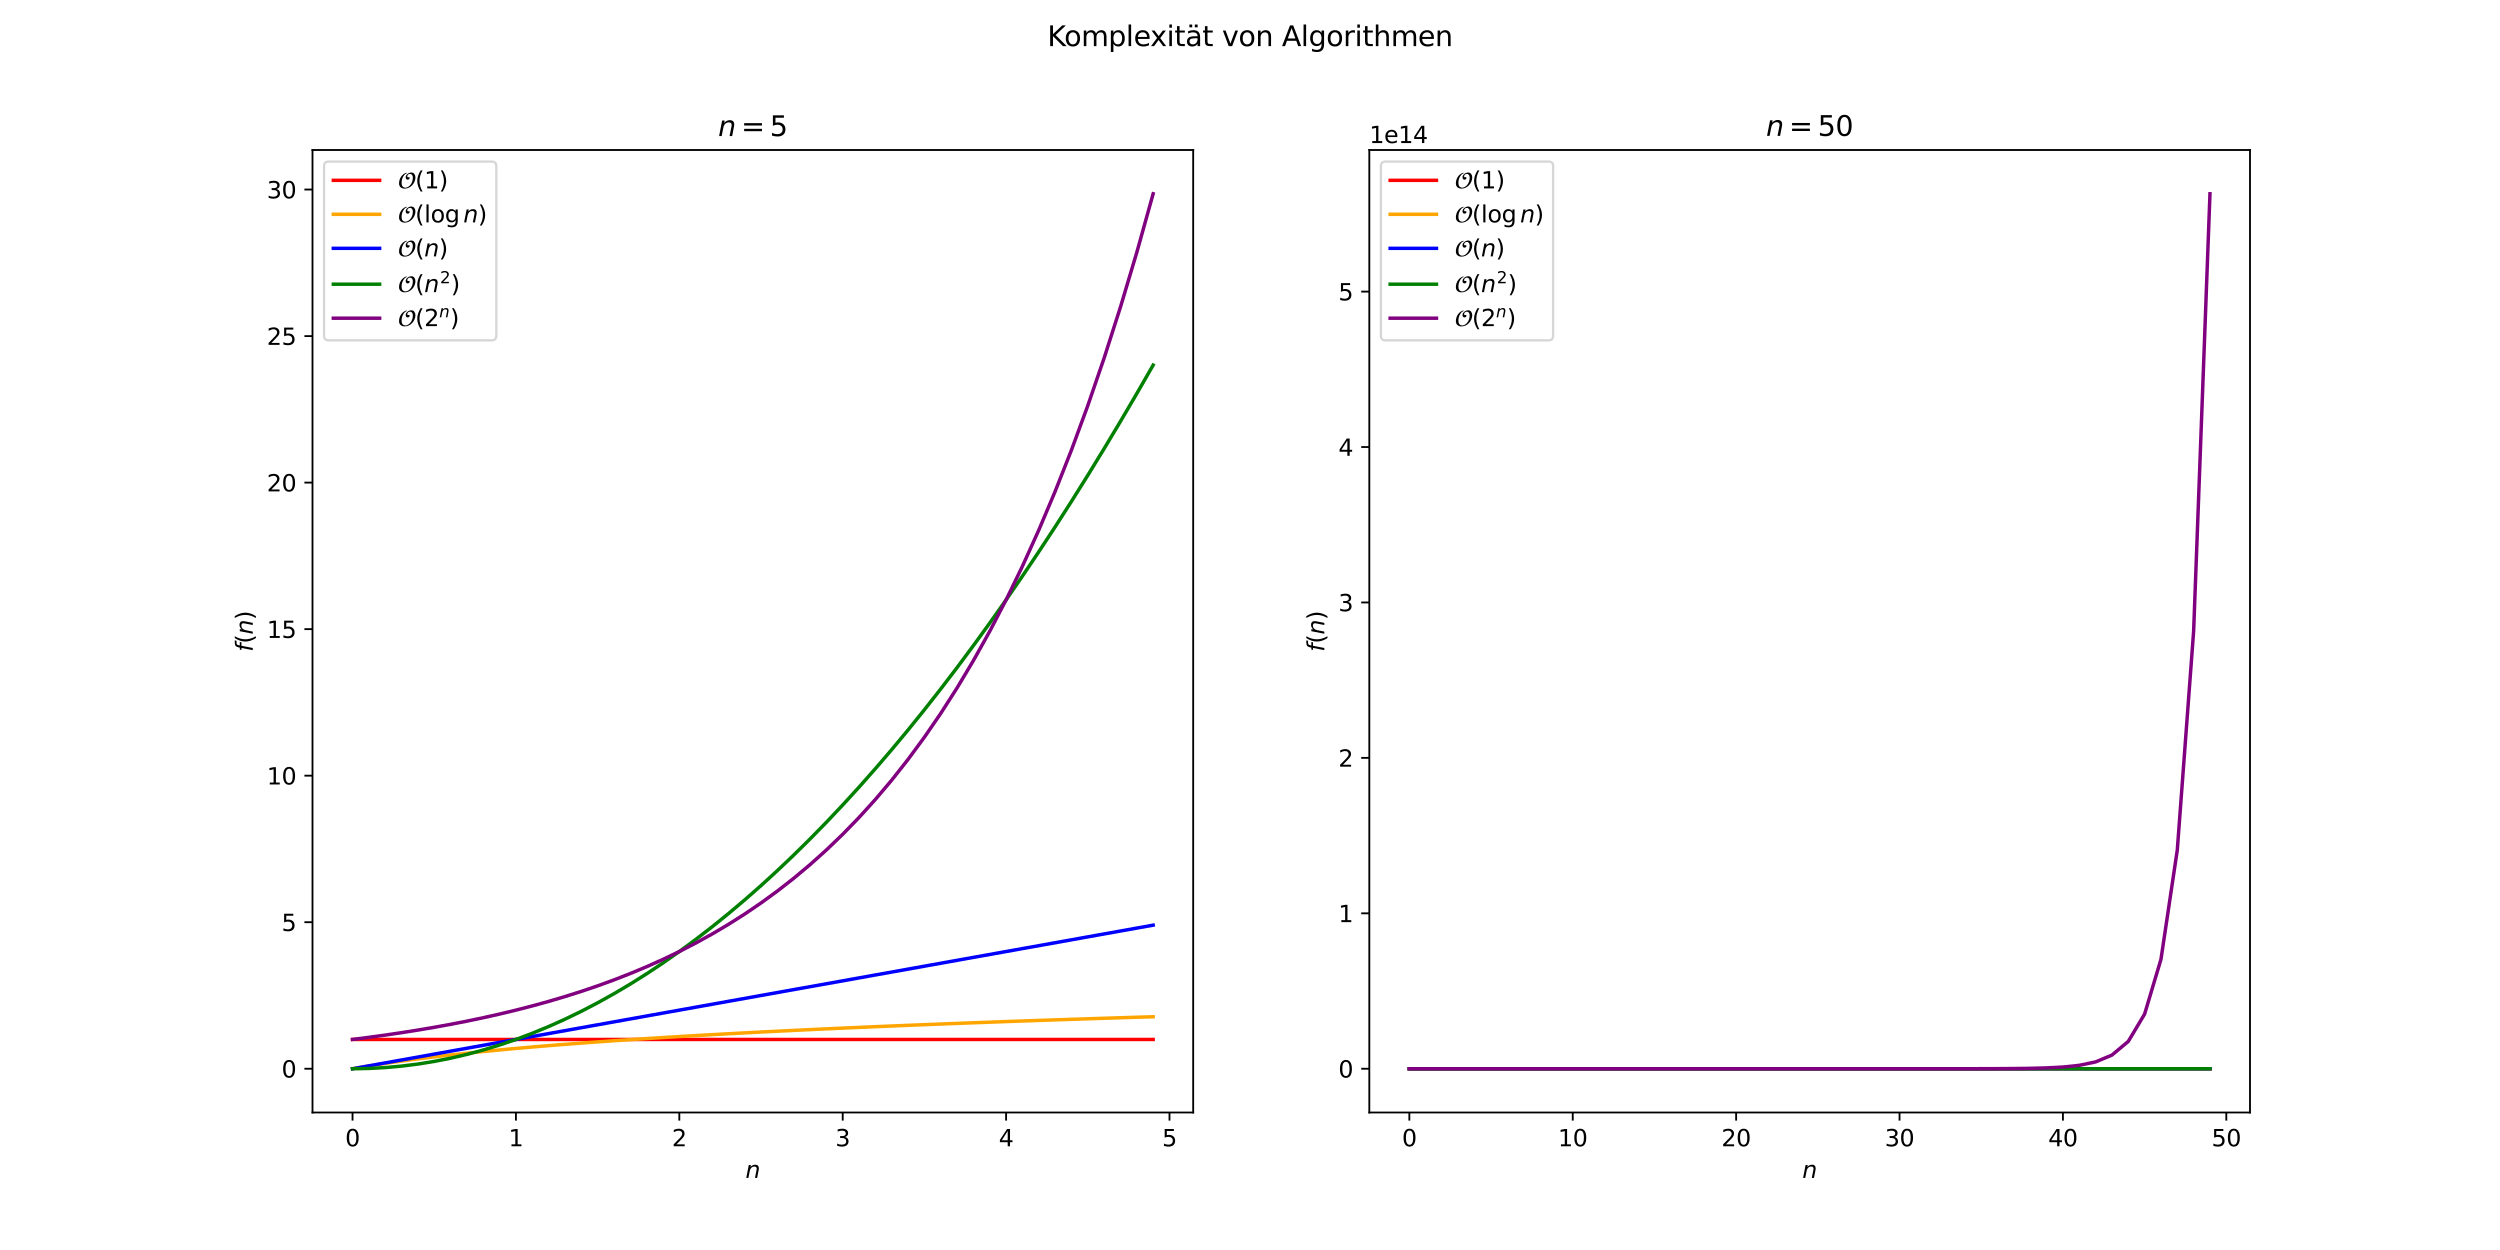 <?xml version="1.0" encoding="utf-8" standalone="no"?>
<!DOCTYPE svg PUBLIC "-//W3C//DTD SVG 1.1//EN"
  "http://www.w3.org/Graphics/SVG/1.1/DTD/svg11.dtd">
<svg xmlns:xlink="http://www.w3.org/1999/xlink" width="1080pt" height="540pt" viewBox="0 0 1080 540" xmlns="http://www.w3.org/2000/svg" version="1.1">
 <defs>
  <style type="text/css">*{stroke-linejoin: round; stroke-linecap: butt}</style>
 </defs>
 <g id="figure_1">
  <g id="patch_1">
   <path d="M 0 540 
L 1080 540 
L 1080 0 
L 0 0 
z
" style="fill: #ffffff"/>
  </g>
  <g id="axes_1">
   <g id="patch_2">
    <path d="M 135 480.6 
L 515.455 480.6 
L 515.455 64.8 
L 135 64.8 
z
" style="fill: #ffffff"/>
   </g>
   <g id="matplotlib.axis_1">
    <g id="xtick_1">
     <g id="line2d_1">
      <defs>
       <path id="md0a7eb1132" d="M 0 0 
L 0 3.5 
" style="stroke: #000000; stroke-width: 0.8"/>
      </defs>
      <g>
       <use xlink:href="#md0a7eb1132" x="152.293" y="480.6" style="stroke: #000000; stroke-width: 0.8"/>
      </g>
     </g>
     <g id="text_1">
      <!-- 0 -->
      <g transform="translate(149.112 495.198) scale(0.1 -0.1)">
       <defs>
        <path id="DejaVuSans-30" d="M 2034 4250 
Q 1547 4250 1301 3770 
Q 1056 3291 1056 2328 
Q 1056 1369 1301 889 
Q 1547 409 2034 409 
Q 2525 409 2770 889 
Q 3016 1369 3016 2328 
Q 3016 3291 2770 3770 
Q 2525 4250 2034 4250 
z
M 2034 4750 
Q 2819 4750 3233 4129 
Q 3647 3509 3647 2328 
Q 3647 1150 3233 529 
Q 2819 -91 2034 -91 
Q 1250 -91 836 529 
Q 422 1150 422 2328 
Q 422 3509 836 4129 
Q 1250 4750 2034 4750 
z
" transform="scale(0.016)"/>
       </defs>
       <use xlink:href="#DejaVuSans-30"/>
      </g>
     </g>
    </g>
    <g id="xtick_2">
     <g id="line2d_2">
      <g>
       <use xlink:href="#md0a7eb1132" x="222.879" y="480.6" style="stroke: #000000; stroke-width: 0.8"/>
      </g>
     </g>
     <g id="text_2">
      <!-- 1 -->
      <g transform="translate(219.697 495.198) scale(0.1 -0.1)">
       <defs>
        <path id="DejaVuSans-31" d="M 794 531 
L 1825 531 
L 1825 4091 
L 703 3866 
L 703 4441 
L 1819 4666 
L 2450 4666 
L 2450 531 
L 3481 531 
L 3481 0 
L 794 0 
L 794 531 
z
" transform="scale(0.016)"/>
       </defs>
       <use xlink:href="#DejaVuSans-31"/>
      </g>
     </g>
    </g>
    <g id="xtick_3">
     <g id="line2d_3">
      <g>
       <use xlink:href="#md0a7eb1132" x="293.464" y="480.6" style="stroke: #000000; stroke-width: 0.8"/>
      </g>
     </g>
     <g id="text_3">
      <!-- 2 -->
      <g transform="translate(290.283 495.198) scale(0.1 -0.1)">
       <defs>
        <path id="DejaVuSans-32" d="M 1228 531 
L 3431 531 
L 3431 0 
L 469 0 
L 469 531 
Q 828 903 1448 1529 
Q 2069 2156 2228 2338 
Q 2531 2678 2651 2914 
Q 2772 3150 2772 3378 
Q 2772 3750 2511 3984 
Q 2250 4219 1831 4219 
Q 1534 4219 1204 4116 
Q 875 4013 500 3803 
L 500 4441 
Q 881 4594 1212 4672 
Q 1544 4750 1819 4750 
Q 2544 4750 2975 4387 
Q 3406 4025 3406 3419 
Q 3406 3131 3298 2873 
Q 3191 2616 2906 2266 
Q 2828 2175 2409 1742 
Q 1991 1309 1228 531 
z
" transform="scale(0.016)"/>
       </defs>
       <use xlink:href="#DejaVuSans-32"/>
      </g>
     </g>
    </g>
    <g id="xtick_4">
     <g id="line2d_4">
      <g>
       <use xlink:href="#md0a7eb1132" x="364.049" y="480.6" style="stroke: #000000; stroke-width: 0.8"/>
      </g>
     </g>
     <g id="text_4">
      <!-- 3 -->
      <g transform="translate(360.868 495.198) scale(0.1 -0.1)">
       <defs>
        <path id="DejaVuSans-33" d="M 2597 2516 
Q 3050 2419 3304 2112 
Q 3559 1806 3559 1356 
Q 3559 666 3084 287 
Q 2609 -91 1734 -91 
Q 1441 -91 1130 -33 
Q 819 25 488 141 
L 488 750 
Q 750 597 1062 519 
Q 1375 441 1716 441 
Q 2309 441 2620 675 
Q 2931 909 2931 1356 
Q 2931 1769 2642 2001 
Q 2353 2234 1838 2234 
L 1294 2234 
L 1294 2753 
L 1863 2753 
Q 2328 2753 2575 2939 
Q 2822 3125 2822 3475 
Q 2822 3834 2567 4026 
Q 2313 4219 1838 4219 
Q 1578 4219 1281 4162 
Q 984 4106 628 3988 
L 628 4550 
Q 988 4650 1302 4700 
Q 1616 4750 1894 4750 
Q 2613 4750 3031 4423 
Q 3450 4097 3450 3541 
Q 3450 3153 3228 2886 
Q 3006 2619 2597 2516 
z
" transform="scale(0.016)"/>
       </defs>
       <use xlink:href="#DejaVuSans-33"/>
      </g>
     </g>
    </g>
    <g id="xtick_5">
     <g id="line2d_5">
      <g>
       <use xlink:href="#md0a7eb1132" x="434.634" y="480.6" style="stroke: #000000; stroke-width: 0.8"/>
      </g>
     </g>
     <g id="text_5">
      <!-- 4 -->
      <g transform="translate(431.453 495.198) scale(0.1 -0.1)">
       <defs>
        <path id="DejaVuSans-34" d="M 2419 4116 
L 825 1625 
L 2419 1625 
L 2419 4116 
z
M 2253 4666 
L 3047 4666 
L 3047 1625 
L 3713 1625 
L 3713 1100 
L 3047 1100 
L 3047 0 
L 2419 0 
L 2419 1100 
L 313 1100 
L 313 1709 
L 2253 4666 
z
" transform="scale(0.016)"/>
       </defs>
       <use xlink:href="#DejaVuSans-34"/>
      </g>
     </g>
    </g>
    <g id="xtick_6">
     <g id="line2d_6">
      <g>
       <use xlink:href="#md0a7eb1132" x="505.22" y="480.6" style="stroke: #000000; stroke-width: 0.8"/>
      </g>
     </g>
     <g id="text_6">
      <!-- 5 -->
      <g transform="translate(502.038 495.198) scale(0.1 -0.1)">
       <defs>
        <path id="DejaVuSans-35" d="M 691 4666 
L 3169 4666 
L 3169 4134 
L 1269 4134 
L 1269 2991 
Q 1406 3038 1543 3061 
Q 1681 3084 1819 3084 
Q 2600 3084 3056 2656 
Q 3513 2228 3513 1497 
Q 3513 744 3044 326 
Q 2575 -91 1722 -91 
Q 1428 -91 1123 -41 
Q 819 9 494 109 
L 494 744 
Q 775 591 1075 516 
Q 1375 441 1709 441 
Q 2250 441 2565 725 
Q 2881 1009 2881 1497 
Q 2881 1984 2565 2268 
Q 2250 2553 1709 2553 
Q 1456 2553 1204 2497 
Q 953 2441 691 2322 
L 691 4666 
z
" transform="scale(0.016)"/>
       </defs>
       <use xlink:href="#DejaVuSans-35"/>
      </g>
     </g>
    </g>
    <g id="text_7">
     <!-- $n$ -->
     <g transform="translate(322.027 508.877) scale(0.1 -0.1)">
      <defs>
       <path id="DejaVuSans-Oblique-6e" d="M 3566 2113 
L 3156 0 
L 2578 0 
L 2988 2091 
Q 3016 2238 3031 2350 
Q 3047 2463 3047 2528 
Q 3047 2791 2881 2937 
Q 2716 3084 2419 3084 
Q 1956 3084 1622 2776 
Q 1288 2469 1184 1941 
L 800 0 
L 225 0 
L 903 3500 
L 1478 3500 
L 1363 2950 
Q 1603 3253 1940 3418 
Q 2278 3584 2650 3584 
Q 3113 3584 3367 3334 
Q 3622 3084 3622 2631 
Q 3622 2519 3608 2391 
Q 3594 2263 3566 2113 
z
" transform="scale(0.016)"/>
      </defs>
      <use xlink:href="#DejaVuSans-Oblique-6e"/>
     </g>
    </g>
   </g>
   <g id="matplotlib.axis_2">
    <g id="ytick_1">
     <g id="line2d_7">
      <defs>
       <path id="m87cc9689ad" d="M 0 0 
L -3.5 0 
" style="stroke: #000000; stroke-width: 0.8"/>
      </defs>
      <g>
       <use xlink:href="#m87cc9689ad" x="135" y="461.7" style="stroke: #000000; stroke-width: 0.8"/>
      </g>
     </g>
     <g id="text_8">
      <!-- 0 -->
      <g transform="translate(121.638 465.499) scale(0.1 -0.1)">
       <use xlink:href="#DejaVuSans-30"/>
      </g>
     </g>
    </g>
    <g id="ytick_2">
     <g id="line2d_8">
      <g>
       <use xlink:href="#m87cc9689ad" x="135" y="398.398" style="stroke: #000000; stroke-width: 0.8"/>
      </g>
     </g>
     <g id="text_9">
      <!-- 5 -->
      <g transform="translate(121.638 402.198) scale(0.1 -0.1)">
       <use xlink:href="#DejaVuSans-35"/>
      </g>
     </g>
    </g>
    <g id="ytick_3">
     <g id="line2d_9">
      <g>
       <use xlink:href="#m87cc9689ad" x="135" y="335.097" style="stroke: #000000; stroke-width: 0.8"/>
      </g>
     </g>
     <g id="text_10">
      <!-- 10 -->
      <g transform="translate(115.275 338.896) scale(0.1 -0.1)">
       <use xlink:href="#DejaVuSans-31"/>
       <use xlink:href="#DejaVuSans-30" transform="translate(63.623 0)"/>
      </g>
     </g>
    </g>
    <g id="ytick_4">
     <g id="line2d_10">
      <g>
       <use xlink:href="#m87cc9689ad" x="135" y="271.795" style="stroke: #000000; stroke-width: 0.8"/>
      </g>
     </g>
     <g id="text_11">
      <!-- 15 -->
      <g transform="translate(115.275 275.594) scale(0.1 -0.1)">
       <use xlink:href="#DejaVuSans-31"/>
       <use xlink:href="#DejaVuSans-35" transform="translate(63.623 0)"/>
      </g>
     </g>
    </g>
    <g id="ytick_5">
     <g id="line2d_11">
      <g>
       <use xlink:href="#m87cc9689ad" x="135" y="208.494" style="stroke: #000000; stroke-width: 0.8"/>
      </g>
     </g>
     <g id="text_12">
      <!-- 20 -->
      <g transform="translate(115.275 212.293) scale(0.1 -0.1)">
       <use xlink:href="#DejaVuSans-32"/>
       <use xlink:href="#DejaVuSans-30" transform="translate(63.623 0)"/>
      </g>
     </g>
    </g>
    <g id="ytick_6">
     <g id="line2d_12">
      <g>
       <use xlink:href="#m87cc9689ad" x="135" y="145.192" style="stroke: #000000; stroke-width: 0.8"/>
      </g>
     </g>
     <g id="text_13">
      <!-- 25 -->
      <g transform="translate(115.275 148.991) scale(0.1 -0.1)">
       <use xlink:href="#DejaVuSans-32"/>
       <use xlink:href="#DejaVuSans-35" transform="translate(63.623 0)"/>
      </g>
     </g>
    </g>
    <g id="ytick_7">
     <g id="line2d_13">
      <g>
       <use xlink:href="#m87cc9689ad" x="135" y="81.89" style="stroke: #000000; stroke-width: 0.8"/>
      </g>
     </g>
     <g id="text_14">
      <!-- 30 -->
      <g transform="translate(115.275 85.689) scale(0.1 -0.1)">
       <use xlink:href="#DejaVuSans-33"/>
       <use xlink:href="#DejaVuSans-30" transform="translate(63.623 0)"/>
      </g>
     </g>
    </g>
    <g id="text_15">
     <!-- $f(n)$ -->
     <g transform="translate(109.195 281.55) rotate(-90) scale(0.1 -0.1)">
      <defs>
       <path id="DejaVuSans-Oblique-66" d="M 3059 4863 
L 2969 4384 
L 2419 4384 
Q 2106 4384 1964 4261 
Q 1822 4138 1753 3809 
L 1691 3500 
L 2638 3500 
L 2553 3053 
L 1606 3053 
L 1013 0 
L 434 0 
L 1031 3053 
L 481 3053 
L 563 3500 
L 1113 3500 
L 1159 3744 
Q 1278 4363 1576 4613 
Q 1875 4863 2516 4863 
L 3059 4863 
z
" transform="scale(0.016)"/>
       <path id="DejaVuSans-28" d="M 1984 4856 
Q 1566 4138 1362 3434 
Q 1159 2731 1159 2009 
Q 1159 1288 1364 580 
Q 1569 -128 1984 -844 
L 1484 -844 
Q 1016 -109 783 600 
Q 550 1309 550 2009 
Q 550 2706 781 3412 
Q 1013 4119 1484 4856 
L 1984 4856 
z
" transform="scale(0.016)"/>
       <path id="DejaVuSans-29" d="M 513 4856 
L 1013 4856 
Q 1481 4119 1714 3412 
Q 1947 2706 1947 2009 
Q 1947 1309 1714 600 
Q 1481 -109 1013 -844 
L 513 -844 
Q 928 -128 1133 580 
Q 1338 1288 1338 2009 
Q 1338 2731 1133 3434 
Q 928 4138 513 4856 
z
" transform="scale(0.016)"/>
      </defs>
      <use xlink:href="#DejaVuSans-Oblique-66" transform="translate(0 0.016)"/>
      <use xlink:href="#DejaVuSans-28" transform="translate(35.205 0.016)"/>
      <use xlink:href="#DejaVuSans-Oblique-6e" transform="translate(74.219 0.016)"/>
      <use xlink:href="#DejaVuSans-29" transform="translate(137.598 0.016)"/>
     </g>
    </g>
   </g>
   <g id="line2d_14">
    <path d="M 152.293 449.04 
L 159.352 449.04 
L 166.41 449.04 
L 173.469 449.04 
L 180.527 449.04 
L 187.586 449.04 
L 194.645 449.04 
L 201.703 449.04 
L 208.762 449.04 
L 215.82 449.04 
L 222.879 449.04 
L 229.937 449.04 
L 236.996 449.04 
L 244.054 449.04 
L 251.113 449.04 
L 258.171 449.04 
L 265.23 449.04 
L 272.288 449.04 
L 279.347 449.04 
L 286.405 449.04 
L 293.464 449.04 
L 300.522 449.04 
L 307.581 449.04 
L 314.639 449.04 
L 321.698 449.04 
L 328.757 449.04 
L 335.815 449.04 
L 342.874 449.04 
L 349.932 449.04 
L 356.991 449.04 
L 364.049 449.04 
L 371.108 449.04 
L 378.166 449.04 
L 385.225 449.04 
L 392.283 449.04 
L 399.342 449.04 
L 406.4 449.04 
L 413.459 449.04 
L 420.517 449.04 
L 427.576 449.04 
L 434.634 449.04 
L 441.693 449.04 
L 448.751 449.04 
L 455.81 449.04 
L 462.869 449.04 
L 469.927 449.04 
L 476.986 449.04 
L 484.044 449.04 
L 491.103 449.04 
L 498.161 449.04 
" clip-path="url(#pe722768373)" style="fill: none; stroke: #ff0000; stroke-width: 1.5; stroke-linecap: square"/>
   </g>
   <g id="line2d_15">
    <path d="M 152.293 461.7 
L 159.352 460.493 
L 166.41 459.392 
L 173.469 458.378 
L 180.527 457.44 
L 187.586 456.567 
L 194.645 455.75 
L 201.703 454.982 
L 208.762 454.258 
L 215.82 453.574 
L 222.879 452.925 
L 229.937 452.307 
L 236.996 451.718 
L 244.054 451.155 
L 251.113 450.616 
L 258.171 450.099 
L 265.23 449.603 
L 272.288 449.125 
L 279.347 448.665 
L 286.405 448.22 
L 293.464 447.791 
L 300.522 447.376 
L 307.581 446.974 
L 314.639 446.585 
L 321.698 446.207 
L 328.757 445.84 
L 335.815 445.483 
L 342.874 445.136 
L 349.932 444.798 
L 356.991 444.47 
L 364.049 444.149 
L 371.108 443.836 
L 378.166 443.531 
L 385.225 443.233 
L 392.283 442.942 
L 399.342 442.658 
L 406.4 442.38 
L 413.459 442.107 
L 420.517 441.841 
L 427.576 441.58 
L 434.634 441.324 
L 441.693 441.073 
L 448.751 440.827 
L 455.81 440.586 
L 462.869 440.35 
L 469.927 440.117 
L 476.986 439.889 
L 484.044 439.665 
L 491.103 439.445 
L 498.161 439.229 
" clip-path="url(#pe722768373)" style="fill: none; stroke: #ffa500; stroke-width: 1.5; stroke-linecap: square"/>
   </g>
   <g id="line2d_16">
    <path d="M 152.293 461.7 
L 159.352 460.434 
L 166.41 459.168 
L 173.469 457.902 
L 180.527 456.636 
L 187.586 455.37 
L 194.645 454.104 
L 201.703 452.838 
L 208.762 451.572 
L 215.82 450.306 
L 222.879 449.04 
L 229.937 447.774 
L 236.996 446.508 
L 244.054 445.242 
L 251.113 443.976 
L 258.171 442.71 
L 265.23 441.443 
L 272.288 440.177 
L 279.347 438.911 
L 286.405 437.645 
L 293.464 436.379 
L 300.522 435.113 
L 307.581 433.847 
L 314.639 432.581 
L 321.698 431.315 
L 328.757 430.049 
L 335.815 428.783 
L 342.874 427.517 
L 349.932 426.251 
L 356.991 424.985 
L 364.049 423.719 
L 371.108 422.453 
L 378.166 421.187 
L 385.225 419.921 
L 392.283 418.655 
L 399.342 417.389 
L 406.4 416.123 
L 413.459 414.857 
L 420.517 413.591 
L 427.576 412.325 
L 434.634 411.059 
L 441.693 409.793 
L 448.751 408.527 
L 455.81 407.261 
L 462.869 405.995 
L 469.927 404.729 
L 476.986 403.463 
L 484.044 402.196 
L 491.103 400.93 
L 498.161 399.664 
" clip-path="url(#pe722768373)" style="fill: none; stroke: #0000ff; stroke-width: 1.5; stroke-linecap: square"/>
   </g>
   <g id="line2d_17">
    <path d="M 152.293 461.7 
L 159.352 461.573 
L 166.41 461.194 
L 173.469 460.561 
L 180.527 459.674 
L 187.586 458.535 
L 194.645 457.142 
L 201.703 455.496 
L 208.762 453.597 
L 215.82 451.445 
L 222.879 449.04 
L 229.937 446.381 
L 236.996 443.469 
L 244.054 440.304 
L 251.113 436.886 
L 258.171 433.214 
L 265.23 429.29 
L 272.288 425.112 
L 279.347 420.681 
L 286.405 415.996 
L 293.464 411.059 
L 300.522 405.868 
L 307.581 400.424 
L 314.639 394.727 
L 321.698 388.777 
L 328.757 382.573 
L 335.815 376.116 
L 342.874 369.406 
L 349.932 362.443 
L 356.991 355.227 
L 364.049 347.757 
L 371.108 340.034 
L 378.166 332.058 
L 385.225 323.829 
L 392.283 315.347 
L 399.342 306.611 
L 406.4 297.622 
L 413.459 288.38 
L 420.517 278.885 
L 427.576 269.136 
L 434.634 259.135 
L 441.693 248.88 
L 448.751 238.372 
L 455.81 227.611 
L 462.869 216.596 
L 469.927 205.328 
L 476.986 193.808 
L 484.044 182.033 
L 491.103 170.006 
L 498.161 157.726 
" clip-path="url(#pe722768373)" style="fill: none; stroke: #008000; stroke-width: 1.5; stroke-linecap: square"/>
   </g>
   <g id="line2d_18">
    <path d="M 152.293 449.04 
L 159.352 448.131 
L 166.41 447.157 
L 173.469 446.113 
L 180.527 444.995 
L 187.586 443.796 
L 194.645 442.511 
L 201.703 441.133 
L 208.762 439.657 
L 215.82 438.075 
L 222.879 436.379 
L 229.937 434.562 
L 236.996 432.614 
L 244.054 430.527 
L 251.113 428.289 
L 258.171 425.891 
L 265.23 423.321 
L 272.288 420.566 
L 279.347 417.614 
L 286.405 414.45 
L 293.464 411.059 
L 300.522 407.424 
L 307.581 403.528 
L 314.639 399.353 
L 321.698 394.878 
L 328.757 390.082 
L 335.815 384.942 
L 342.874 379.433 
L 349.932 373.528 
L 356.991 367.2 
L 364.049 360.417 
L 371.108 353.148 
L 378.166 345.357 
L 385.225 337.007 
L 392.283 328.057 
L 399.342 318.465 
L 406.4 308.184 
L 413.459 297.166 
L 420.517 285.357 
L 427.576 272.7 
L 434.634 259.135 
L 441.693 244.596 
L 448.751 229.014 
L 455.81 212.313 
L 462.869 194.414 
L 469.927 175.23 
L 476.986 154.669 
L 484.044 132.632 
L 491.103 109.014 
L 498.161 83.7 
" clip-path="url(#pe722768373)" style="fill: none; stroke: #800080; stroke-width: 1.5; stroke-linecap: square"/>
   </g>
   <g id="patch_3">
    <path d="M 135 480.6 
L 135 64.8 
" style="fill: none; stroke: #000000; stroke-width: 0.8; stroke-linejoin: miter; stroke-linecap: square"/>
   </g>
   <g id="patch_4">
    <path d="M 515.455 480.6 
L 515.455 64.8 
" style="fill: none; stroke: #000000; stroke-width: 0.8; stroke-linejoin: miter; stroke-linecap: square"/>
   </g>
   <g id="patch_5">
    <path d="M 135 480.6 
L 515.455 480.6 
" style="fill: none; stroke: #000000; stroke-width: 0.8; stroke-linejoin: miter; stroke-linecap: square"/>
   </g>
   <g id="patch_6">
    <path d="M 135 64.8 
L 515.455 64.8 
" style="fill: none; stroke: #000000; stroke-width: 0.8; stroke-linejoin: miter; stroke-linecap: square"/>
   </g>
   <g id="text_16">
    <!-- $n=5$ -->
    <g transform="translate(310.227 58.8) scale(0.12 -0.12)">
     <defs>
      <path id="DejaVuSans-3d" d="M 678 2906 
L 4684 2906 
L 4684 2381 
L 678 2381 
L 678 2906 
z
M 678 1631 
L 4684 1631 
L 4684 1100 
L 678 1100 
L 678 1631 
z
" transform="scale(0.016)"/>
     </defs>
     <use xlink:href="#DejaVuSans-Oblique-6e" transform="translate(0 0.094)"/>
     <use xlink:href="#DejaVuSans-3d" transform="translate(82.861 0.094)"/>
     <use xlink:href="#DejaVuSans-35" transform="translate(186.133 0.094)"/>
    </g>
   </g>
   <g id="legend_1">
    <g id="patch_7">
     <path d="M 142 147.034 
L 212.4 147.034 
Q 214.4 147.034 214.4 145.034 
L 214.4 71.8 
Q 214.4 69.8 212.4 69.8 
L 142 69.8 
Q 140 69.8 140 71.8 
L 140 145.034 
Q 140 147.034 142 147.034 
z
" style="fill: #ffffff; opacity: 0.8; stroke: #cccccc; stroke-linejoin: miter"/>
    </g>
    <g id="line2d_19">
     <path d="M 144 77.898 
L 154 77.898 
L 164 77.898 
" style="fill: none; stroke: #ff0000; stroke-width: 1.5; stroke-linecap: square"/>
    </g>
    <g id="text_17">
     <!-- $\mathcal{O}(1)$ -->
     <g transform="translate(172 81.398) scale(0.1 -0.1)">
      <defs>
       <path id="STIXNonUnicode-Italic-e23b" d="M 2304 4237 
L 2342 4090 
Q 1773 3923 1350 3158 
Q 928 2394 928 1472 
Q 928 838 1216 515 
Q 1504 192 1984 192 
Q 2349 192 2739 435 
Q 3130 678 3430 1101 
Q 3968 1862 3968 2944 
Q 3968 3398 3744 3660 
Q 3520 3923 3219 3923 
Q 2918 3923 2691 3728 
Q 2464 3533 2464 3232 
Q 2464 2995 2694 2995 
Q 2714 2995 2784 3011 
Q 2854 3027 2918 3027 
Q 3104 3027 3104 2816 
Q 3104 2637 2944 2496 
Q 2784 2355 2592 2355 
Q 2323 2355 2179 2534 
Q 2035 2714 2035 2995 
Q 2035 3475 2505 3878 
Q 2976 4282 3571 4282 
Q 4096 4282 4381 3882 
Q 4666 3482 4666 2938 
Q 4666 2400 4422 1837 
Q 4179 1274 3808 877 
Q 2931 -64 1754 -64 
Q 1101 -64 672 304 
Q 243 672 243 1363 
Q 243 1933 435 2457 
Q 627 2982 931 3347 
Q 1235 3712 1596 3949 
Q 1958 4186 2304 4237 
z
" transform="scale(0.016)"/>
      </defs>
      <use xlink:href="#STIXNonUnicode-Italic-e23b" transform="translate(0 0.125)"/>
      <use xlink:href="#DejaVuSans-28" transform="translate(73.7 0.125)"/>
      <use xlink:href="#DejaVuSans-31" transform="translate(112.714 0.125)"/>
      <use xlink:href="#DejaVuSans-29" transform="translate(176.337 0.125)"/>
     </g>
    </g>
    <g id="line2d_20">
     <path d="M 144 92.578 
L 154 92.578 
L 164 92.578 
" style="fill: none; stroke: #ffa500; stroke-width: 1.5; stroke-linecap: square"/>
    </g>
    <g id="text_18">
     <!-- $\mathcal{O}(\log n)$ -->
     <g transform="translate(172 96.078) scale(0.1 -0.1)">
      <defs>
       <path id="DejaVuSans-6c" d="M 603 4863 
L 1178 4863 
L 1178 0 
L 603 0 
L 603 4863 
z
" transform="scale(0.016)"/>
       <path id="DejaVuSans-6f" d="M 1959 3097 
Q 1497 3097 1228 2736 
Q 959 2375 959 1747 
Q 959 1119 1226 758 
Q 1494 397 1959 397 
Q 2419 397 2687 759 
Q 2956 1122 2956 1747 
Q 2956 2369 2687 2733 
Q 2419 3097 1959 3097 
z
M 1959 3584 
Q 2709 3584 3137 3096 
Q 3566 2609 3566 1747 
Q 3566 888 3137 398 
Q 2709 -91 1959 -91 
Q 1206 -91 779 398 
Q 353 888 353 1747 
Q 353 2609 779 3096 
Q 1206 3584 1959 3584 
z
" transform="scale(0.016)"/>
       <path id="DejaVuSans-67" d="M 2906 1791 
Q 2906 2416 2648 2759 
Q 2391 3103 1925 3103 
Q 1463 3103 1205 2759 
Q 947 2416 947 1791 
Q 947 1169 1205 825 
Q 1463 481 1925 481 
Q 2391 481 2648 825 
Q 2906 1169 2906 1791 
z
M 3481 434 
Q 3481 -459 3084 -895 
Q 2688 -1331 1869 -1331 
Q 1566 -1331 1297 -1286 
Q 1028 -1241 775 -1147 
L 775 -588 
Q 1028 -725 1275 -790 
Q 1522 -856 1778 -856 
Q 2344 -856 2625 -561 
Q 2906 -266 2906 331 
L 2906 616 
Q 2728 306 2450 153 
Q 2172 0 1784 0 
Q 1141 0 747 490 
Q 353 981 353 1791 
Q 353 2603 747 3093 
Q 1141 3584 1784 3584 
Q 2172 3584 2450 3431 
Q 2728 3278 2906 2969 
L 2906 3500 
L 3481 3500 
L 3481 434 
z
" transform="scale(0.016)"/>
      </defs>
      <use xlink:href="#STIXNonUnicode-Italic-e23b" transform="translate(0 0.016)"/>
      <use xlink:href="#DejaVuSans-28" transform="translate(73.7 0.016)"/>
      <use xlink:href="#DejaVuSans-6c" transform="translate(112.714 0.016)"/>
      <use xlink:href="#DejaVuSans-6f" transform="translate(140.497 0.016)"/>
      <use xlink:href="#DejaVuSans-67" transform="translate(201.678 0.016)"/>
      <use xlink:href="#DejaVuSans-Oblique-6e" transform="translate(281.391 0.016)"/>
      <use xlink:href="#DejaVuSans-29" transform="translate(344.77 0.016)"/>
     </g>
    </g>
    <g id="line2d_21">
     <path d="M 144 107.277 
L 154 107.277 
L 164 107.277 
" style="fill: none; stroke: #0000ff; stroke-width: 1.5; stroke-linecap: square"/>
    </g>
    <g id="text_19">
     <!-- $\mathcal{O}(n)$ -->
     <g transform="translate(172 110.777) scale(0.1 -0.1)">
      <use xlink:href="#STIXNonUnicode-Italic-e23b" transform="translate(0 0.125)"/>
      <use xlink:href="#DejaVuSans-28" transform="translate(73.7 0.125)"/>
      <use xlink:href="#DejaVuSans-Oblique-6e" transform="translate(112.714 0.125)"/>
      <use xlink:href="#DejaVuSans-29" transform="translate(176.093 0.125)"/>
     </g>
    </g>
    <g id="line2d_22">
     <path d="M 144 122.777 
L 154 122.777 
L 164 122.777 
" style="fill: none; stroke: #008000; stroke-width: 1.5; stroke-linecap: square"/>
    </g>
    <g id="text_20">
     <!-- $\mathcal{O}(n^2)$ -->
     <g transform="translate(172 126.277) scale(0.1 -0.1)">
      <use xlink:href="#STIXNonUnicode-Italic-e23b" transform="translate(0 0.766)"/>
      <use xlink:href="#DejaVuSans-28" transform="translate(73.7 0.766)"/>
      <use xlink:href="#DejaVuSans-Oblique-6e" transform="translate(112.714 0.766)"/>
      <use xlink:href="#DejaVuSans-32" transform="translate(180.742 39.047) scale(0.7)"/>
      <use xlink:href="#DejaVuSans-29" transform="translate(228.013 0.766)"/>
     </g>
    </g>
    <g id="line2d_23">
     <path d="M 144 137.455 
L 154 137.455 
L 164 137.455 
" style="fill: none; stroke: #800080; stroke-width: 1.5; stroke-linecap: square"/>
    </g>
    <g id="text_21">
     <!-- $\mathcal{O}(2^n)$ -->
     <g transform="translate(172 140.955) scale(0.1 -0.1)">
      <use xlink:href="#STIXNonUnicode-Italic-e23b" transform="translate(0 0.519)"/>
      <use xlink:href="#DejaVuSans-28" transform="translate(73.7 0.519)"/>
      <use xlink:href="#DejaVuSans-32" transform="translate(112.714 0.519)"/>
      <use xlink:href="#DejaVuSans-Oblique-6e" transform="translate(177.294 38.8) scale(0.7)"/>
      <use xlink:href="#DejaVuSans-29" transform="translate(224.393 0.519)"/>
     </g>
    </g>
   </g>
  </g>
  <g id="axes_2">
   <g id="patch_8">
    <path d="M 591.545 480.6 
L 972 480.6 
L 972 64.8 
L 591.545 64.8 
z
" style="fill: #ffffff"/>
   </g>
   <g id="matplotlib.axis_3">
    <g id="xtick_7">
     <g id="line2d_24">
      <g>
       <use xlink:href="#md0a7eb1132" x="608.839" y="480.6" style="stroke: #000000; stroke-width: 0.8"/>
      </g>
     </g>
     <g id="text_22">
      <!-- 0 -->
      <g transform="translate(605.658 495.198) scale(0.1 -0.1)">
       <use xlink:href="#DejaVuSans-30"/>
      </g>
     </g>
    </g>
    <g id="xtick_8">
     <g id="line2d_25">
      <g>
       <use xlink:href="#md0a7eb1132" x="679.424" y="480.6" style="stroke: #000000; stroke-width: 0.8"/>
      </g>
     </g>
     <g id="text_23">
      <!-- 10 -->
      <g transform="translate(673.062 495.198) scale(0.1 -0.1)">
       <use xlink:href="#DejaVuSans-31"/>
       <use xlink:href="#DejaVuSans-30" transform="translate(63.623 0)"/>
      </g>
     </g>
    </g>
    <g id="xtick_9">
     <g id="line2d_26">
      <g>
       <use xlink:href="#md0a7eb1132" x="750.009" y="480.6" style="stroke: #000000; stroke-width: 0.8"/>
      </g>
     </g>
     <g id="text_24">
      <!-- 20 -->
      <g transform="translate(743.647 495.198) scale(0.1 -0.1)">
       <use xlink:href="#DejaVuSans-32"/>
       <use xlink:href="#DejaVuSans-30" transform="translate(63.623 0)"/>
      </g>
     </g>
    </g>
    <g id="xtick_10">
     <g id="line2d_27">
      <g>
       <use xlink:href="#md0a7eb1132" x="820.595" y="480.6" style="stroke: #000000; stroke-width: 0.8"/>
      </g>
     </g>
     <g id="text_25">
      <!-- 30 -->
      <g transform="translate(814.232 495.198) scale(0.1 -0.1)">
       <use xlink:href="#DejaVuSans-33"/>
       <use xlink:href="#DejaVuSans-30" transform="translate(63.623 0)"/>
      </g>
     </g>
    </g>
    <g id="xtick_11">
     <g id="line2d_28">
      <g>
       <use xlink:href="#md0a7eb1132" x="891.18" y="480.6" style="stroke: #000000; stroke-width: 0.8"/>
      </g>
     </g>
     <g id="text_26">
      <!-- 40 -->
      <g transform="translate(884.817 495.198) scale(0.1 -0.1)">
       <use xlink:href="#DejaVuSans-34"/>
       <use xlink:href="#DejaVuSans-30" transform="translate(63.623 0)"/>
      </g>
     </g>
    </g>
    <g id="xtick_12">
     <g id="line2d_29">
      <g>
       <use xlink:href="#md0a7eb1132" x="961.765" y="480.6" style="stroke: #000000; stroke-width: 0.8"/>
      </g>
     </g>
     <g id="text_27">
      <!-- 50 -->
      <g transform="translate(955.403 495.198) scale(0.1 -0.1)">
       <use xlink:href="#DejaVuSans-35"/>
       <use xlink:href="#DejaVuSans-30" transform="translate(63.623 0)"/>
      </g>
     </g>
    </g>
    <g id="text_28">
     <!-- $n$ -->
     <g transform="translate(778.573 508.877) scale(0.1 -0.1)">
      <use xlink:href="#DejaVuSans-Oblique-6e"/>
     </g>
    </g>
   </g>
   <g id="matplotlib.axis_4">
    <g id="ytick_8">
     <g id="line2d_30">
      <g>
       <use xlink:href="#m87cc9689ad" x="591.545" y="461.7" style="stroke: #000000; stroke-width: 0.8"/>
      </g>
     </g>
     <g id="text_29">
      <!-- 0 -->
      <g transform="translate(578.183 465.499) scale(0.1 -0.1)">
       <use xlink:href="#DejaVuSans-30"/>
      </g>
     </g>
    </g>
    <g id="ytick_9">
     <g id="line2d_31">
      <g>
       <use xlink:href="#m87cc9689ad" x="591.545" y="394.554" style="stroke: #000000; stroke-width: 0.8"/>
      </g>
     </g>
     <g id="text_30">
      <!-- 1 -->
      <g transform="translate(578.183 398.353) scale(0.1 -0.1)">
       <use xlink:href="#DejaVuSans-31"/>
      </g>
     </g>
    </g>
    <g id="ytick_10">
     <g id="line2d_32">
      <g>
       <use xlink:href="#m87cc9689ad" x="591.545" y="327.407" style="stroke: #000000; stroke-width: 0.8"/>
      </g>
     </g>
     <g id="text_31">
      <!-- 2 -->
      <g transform="translate(578.183 331.207) scale(0.1 -0.1)">
       <use xlink:href="#DejaVuSans-32"/>
      </g>
     </g>
    </g>
    <g id="ytick_11">
     <g id="line2d_33">
      <g>
       <use xlink:href="#m87cc9689ad" x="591.545" y="260.261" style="stroke: #000000; stroke-width: 0.8"/>
      </g>
     </g>
     <g id="text_32">
      <!-- 3 -->
      <g transform="translate(578.183 264.06) scale(0.1 -0.1)">
       <use xlink:href="#DejaVuSans-33"/>
      </g>
     </g>
    </g>
    <g id="ytick_12">
     <g id="line2d_34">
      <g>
       <use xlink:href="#m87cc9689ad" x="591.545" y="193.115" style="stroke: #000000; stroke-width: 0.8"/>
      </g>
     </g>
     <g id="text_33">
      <!-- 4 -->
      <g transform="translate(578.183 196.914) scale(0.1 -0.1)">
       <use xlink:href="#DejaVuSans-34"/>
      </g>
     </g>
    </g>
    <g id="ytick_13">
     <g id="line2d_35">
      <g>
       <use xlink:href="#m87cc9689ad" x="591.545" y="125.969" style="stroke: #000000; stroke-width: 0.8"/>
      </g>
     </g>
     <g id="text_34">
      <!-- 5 -->
      <g transform="translate(578.183 129.768) scale(0.1 -0.1)">
       <use xlink:href="#DejaVuSans-35"/>
      </g>
     </g>
    </g>
    <g id="text_35">
     <!-- $f(n)$ -->
     <g transform="translate(572.103 281.55) rotate(-90) scale(0.1 -0.1)">
      <use xlink:href="#DejaVuSans-Oblique-66" transform="translate(0 0.016)"/>
      <use xlink:href="#DejaVuSans-28" transform="translate(35.205 0.016)"/>
      <use xlink:href="#DejaVuSans-Oblique-6e" transform="translate(74.219 0.016)"/>
      <use xlink:href="#DejaVuSans-29" transform="translate(137.598 0.016)"/>
     </g>
    </g>
    <g id="text_36">
     <!-- 1e14 -->
     <g transform="translate(591.545 61.8) scale(0.1 -0.1)">
      <defs>
       <path id="DejaVuSans-65" d="M 3597 1894 
L 3597 1613 
L 953 1613 
Q 991 1019 1311 708 
Q 1631 397 2203 397 
Q 2534 397 2845 478 
Q 3156 559 3463 722 
L 3463 178 
Q 3153 47 2828 -22 
Q 2503 -91 2169 -91 
Q 1331 -91 842 396 
Q 353 884 353 1716 
Q 353 2575 817 3079 
Q 1281 3584 2069 3584 
Q 2775 3584 3186 3129 
Q 3597 2675 3597 1894 
z
M 3022 2063 
Q 3016 2534 2758 2815 
Q 2500 3097 2075 3097 
Q 1594 3097 1305 2825 
Q 1016 2553 972 2059 
L 3022 2063 
z
" transform="scale(0.016)"/>
      </defs>
      <use xlink:href="#DejaVuSans-31"/>
      <use xlink:href="#DejaVuSans-65" transform="translate(63.623 0)"/>
      <use xlink:href="#DejaVuSans-31" transform="translate(125.146 0)"/>
      <use xlink:href="#DejaVuSans-34" transform="translate(188.77 0)"/>
     </g>
    </g>
   </g>
   <g id="line2d_36">
    <path d="M 608.839 461.7 
L 615.897 461.7 
L 622.956 461.7 
L 630.014 461.7 
L 637.073 461.7 
L 644.131 461.7 
L 651.19 461.7 
L 658.249 461.7 
L 665.307 461.7 
L 672.366 461.7 
L 679.424 461.7 
L 686.483 461.7 
L 693.541 461.7 
L 700.6 461.7 
L 707.658 461.7 
L 714.717 461.7 
L 721.775 461.7 
L 728.834 461.7 
L 735.892 461.7 
L 742.951 461.7 
L 750.009 461.7 
L 757.068 461.7 
L 764.126 461.7 
L 771.185 461.7 
L 778.243 461.7 
L 785.302 461.7 
L 792.361 461.7 
L 799.419 461.7 
L 806.478 461.7 
L 813.536 461.7 
L 820.595 461.7 
L 827.653 461.7 
L 834.712 461.7 
L 841.77 461.7 
L 848.829 461.7 
L 855.887 461.7 
L 862.946 461.7 
L 870.004 461.7 
L 877.063 461.7 
L 884.121 461.7 
L 891.18 461.7 
L 898.238 461.7 
L 905.297 461.7 
L 912.355 461.7 
L 919.414 461.7 
L 926.473 461.7 
L 933.531 461.7 
L 940.59 461.7 
L 947.648 461.7 
L 954.707 461.7 
" clip-path="url(#p6a053517b2)" style="fill: none; stroke: #ff0000; stroke-width: 1.5; stroke-linecap: square"/>
   </g>
   <g id="line2d_37">
    <path d="M 608.839 461.7 
L 615.897 461.7 
L 622.956 461.7 
L 630.014 461.7 
L 637.073 461.7 
L 644.131 461.7 
L 651.19 461.7 
L 658.249 461.7 
L 665.307 461.7 
L 672.366 461.7 
L 679.424 461.7 
L 686.483 461.7 
L 693.541 461.7 
L 700.6 461.7 
L 707.658 461.7 
L 714.717 461.7 
L 721.775 461.7 
L 728.834 461.7 
L 735.892 461.7 
L 742.951 461.7 
L 750.009 461.7 
L 757.068 461.7 
L 764.126 461.7 
L 771.185 461.7 
L 778.243 461.7 
L 785.302 461.7 
L 792.361 461.7 
L 799.419 461.7 
L 806.478 461.7 
L 813.536 461.7 
L 820.595 461.7 
L 827.653 461.7 
L 834.712 461.7 
L 841.77 461.7 
L 848.829 461.7 
L 855.887 461.7 
L 862.946 461.7 
L 870.004 461.7 
L 877.063 461.7 
L 884.121 461.7 
L 891.18 461.7 
L 898.238 461.7 
L 905.297 461.7 
L 912.355 461.7 
L 919.414 461.7 
L 926.473 461.7 
L 933.531 461.7 
L 940.59 461.7 
L 947.648 461.7 
L 954.707 461.7 
" clip-path="url(#p6a053517b2)" style="fill: none; stroke: #ffa500; stroke-width: 1.5; stroke-linecap: square"/>
   </g>
   <g id="line2d_38">
    <path d="M 608.839 461.7 
L 615.897 461.7 
L 622.956 461.7 
L 630.014 461.7 
L 637.073 461.7 
L 644.131 461.7 
L 651.19 461.7 
L 658.249 461.7 
L 665.307 461.7 
L 672.366 461.7 
L 679.424 461.7 
L 686.483 461.7 
L 693.541 461.7 
L 700.6 461.7 
L 707.658 461.7 
L 714.717 461.7 
L 721.775 461.7 
L 728.834 461.7 
L 735.892 461.7 
L 742.951 461.7 
L 750.009 461.7 
L 757.068 461.7 
L 764.126 461.7 
L 771.185 461.7 
L 778.243 461.7 
L 785.302 461.7 
L 792.361 461.7 
L 799.419 461.7 
L 806.478 461.7 
L 813.536 461.7 
L 820.595 461.7 
L 827.653 461.7 
L 834.712 461.7 
L 841.77 461.7 
L 848.829 461.7 
L 855.887 461.7 
L 862.946 461.7 
L 870.004 461.7 
L 877.063 461.7 
L 884.121 461.7 
L 891.18 461.7 
L 898.238 461.7 
L 905.297 461.7 
L 912.355 461.7 
L 919.414 461.7 
L 926.473 461.7 
L 933.531 461.7 
L 940.59 461.7 
L 947.648 461.7 
L 954.707 461.7 
" clip-path="url(#p6a053517b2)" style="fill: none; stroke: #0000ff; stroke-width: 1.5; stroke-linecap: square"/>
   </g>
   <g id="line2d_39">
    <path d="M 608.839 461.7 
L 615.897 461.7 
L 622.956 461.7 
L 630.014 461.7 
L 637.073 461.7 
L 644.131 461.7 
L 651.19 461.7 
L 658.249 461.7 
L 665.307 461.7 
L 672.366 461.7 
L 679.424 461.7 
L 686.483 461.7 
L 693.541 461.7 
L 700.6 461.7 
L 707.658 461.7 
L 714.717 461.7 
L 721.775 461.7 
L 728.834 461.7 
L 735.892 461.7 
L 742.951 461.7 
L 750.009 461.7 
L 757.068 461.7 
L 764.126 461.7 
L 771.185 461.7 
L 778.243 461.7 
L 785.302 461.7 
L 792.361 461.7 
L 799.419 461.7 
L 806.478 461.7 
L 813.536 461.7 
L 820.595 461.7 
L 827.653 461.7 
L 834.712 461.7 
L 841.77 461.7 
L 848.829 461.7 
L 855.887 461.7 
L 862.946 461.7 
L 870.004 461.7 
L 877.063 461.7 
L 884.121 461.7 
L 891.18 461.7 
L 898.238 461.7 
L 905.297 461.7 
L 912.355 461.7 
L 919.414 461.7 
L 926.473 461.7 
L 933.531 461.7 
L 940.59 461.7 
L 947.648 461.7 
L 954.707 461.7 
" clip-path="url(#p6a053517b2)" style="fill: none; stroke: #008000; stroke-width: 1.5; stroke-linecap: square"/>
   </g>
   <g id="line2d_40">
    <path d="M 608.839 461.7 
L 615.897 461.7 
L 622.956 461.7 
L 630.014 461.7 
L 637.073 461.7 
L 644.131 461.7 
L 651.19 461.7 
L 658.249 461.7 
L 665.307 461.7 
L 672.366 461.7 
L 679.424 461.7 
L 686.483 461.7 
L 693.541 461.7 
L 700.6 461.7 
L 707.658 461.7 
L 714.717 461.7 
L 721.775 461.7 
L 728.834 461.7 
L 735.892 461.7 
L 742.951 461.7 
L 750.009 461.7 
L 757.068 461.7 
L 764.126 461.7 
L 771.185 461.7 
L 778.243 461.7 
L 785.302 461.7 
L 792.361 461.7 
L 799.419 461.7 
L 806.478 461.7 
L 813.536 461.7 
L 820.595 461.699 
L 827.653 461.699 
L 834.712 461.697 
L 841.77 461.694 
L 848.829 461.688 
L 855.887 461.677 
L 862.946 461.654 
L 870.004 461.608 
L 877.063 461.515 
L 884.121 461.331 
L 891.18 460.962 
L 898.238 460.223 
L 905.297 458.747 
L 912.355 455.794 
L 919.414 449.887 
L 926.473 438.075 
L 933.531 414.45 
L 940.59 367.2 
L 947.648 272.7 
L 954.707 83.7 
" clip-path="url(#p6a053517b2)" style="fill: none; stroke: #800080; stroke-width: 1.5; stroke-linecap: square"/>
   </g>
   <g id="patch_9">
    <path d="M 591.545 480.6 
L 591.545 64.8 
" style="fill: none; stroke: #000000; stroke-width: 0.8; stroke-linejoin: miter; stroke-linecap: square"/>
   </g>
   <g id="patch_10">
    <path d="M 972 480.6 
L 972 64.8 
" style="fill: none; stroke: #000000; stroke-width: 0.8; stroke-linejoin: miter; stroke-linecap: square"/>
   </g>
   <g id="patch_11">
    <path d="M 591.545 480.6 
L 972 480.6 
" style="fill: none; stroke: #000000; stroke-width: 0.8; stroke-linejoin: miter; stroke-linecap: square"/>
   </g>
   <g id="patch_12">
    <path d="M 591.545 64.8 
L 972 64.8 
" style="fill: none; stroke: #000000; stroke-width: 0.8; stroke-linejoin: miter; stroke-linecap: square"/>
   </g>
   <g id="text_37">
    <!-- $n=50$ -->
    <g transform="translate(762.933 58.8) scale(0.12 -0.12)">
     <use xlink:href="#DejaVuSans-Oblique-6e" transform="translate(0 0.781)"/>
     <use xlink:href="#DejaVuSans-3d" transform="translate(82.861 0.781)"/>
     <use xlink:href="#DejaVuSans-35" transform="translate(186.133 0.781)"/>
     <use xlink:href="#DejaVuSans-30" transform="translate(249.756 0.781)"/>
    </g>
   </g>
   <g id="legend_2">
    <g id="patch_13">
     <path d="M 598.545 147.034 
L 668.945 147.034 
Q 670.945 147.034 670.945 145.034 
L 670.945 71.8 
Q 670.945 69.8 668.945 69.8 
L 598.545 69.8 
Q 596.545 69.8 596.545 71.8 
L 596.545 145.034 
Q 596.545 147.034 598.545 147.034 
z
" style="fill: #ffffff; opacity: 0.8; stroke: #cccccc; stroke-linejoin: miter"/>
    </g>
    <g id="line2d_41">
     <path d="M 600.545 77.898 
L 610.545 77.898 
L 620.545 77.898 
" style="fill: none; stroke: #ff0000; stroke-width: 1.5; stroke-linecap: square"/>
    </g>
    <g id="text_38">
     <!-- $\mathcal{O}(1)$ -->
     <g transform="translate(628.545 81.398) scale(0.1 -0.1)">
      <use xlink:href="#STIXNonUnicode-Italic-e23b" transform="translate(0 0.125)"/>
      <use xlink:href="#DejaVuSans-28" transform="translate(73.7 0.125)"/>
      <use xlink:href="#DejaVuSans-31" transform="translate(112.714 0.125)"/>
      <use xlink:href="#DejaVuSans-29" transform="translate(176.337 0.125)"/>
     </g>
    </g>
    <g id="line2d_42">
     <path d="M 600.545 92.578 
L 610.545 92.578 
L 620.545 92.578 
" style="fill: none; stroke: #ffa500; stroke-width: 1.5; stroke-linecap: square"/>
    </g>
    <g id="text_39">
     <!-- $\mathcal{O}(\log n)$ -->
     <g transform="translate(628.545 96.078) scale(0.1 -0.1)">
      <use xlink:href="#STIXNonUnicode-Italic-e23b" transform="translate(0 0.016)"/>
      <use xlink:href="#DejaVuSans-28" transform="translate(73.7 0.016)"/>
      <use xlink:href="#DejaVuSans-6c" transform="translate(112.714 0.016)"/>
      <use xlink:href="#DejaVuSans-6f" transform="translate(140.497 0.016)"/>
      <use xlink:href="#DejaVuSans-67" transform="translate(201.678 0.016)"/>
      <use xlink:href="#DejaVuSans-Oblique-6e" transform="translate(281.391 0.016)"/>
      <use xlink:href="#DejaVuSans-29" transform="translate(344.77 0.016)"/>
     </g>
    </g>
    <g id="line2d_43">
     <path d="M 600.545 107.277 
L 610.545 107.277 
L 620.545 107.277 
" style="fill: none; stroke: #0000ff; stroke-width: 1.5; stroke-linecap: square"/>
    </g>
    <g id="text_40">
     <!-- $\mathcal{O}(n)$ -->
     <g transform="translate(628.545 110.777) scale(0.1 -0.1)">
      <use xlink:href="#STIXNonUnicode-Italic-e23b" transform="translate(0 0.125)"/>
      <use xlink:href="#DejaVuSans-28" transform="translate(73.7 0.125)"/>
      <use xlink:href="#DejaVuSans-Oblique-6e" transform="translate(112.714 0.125)"/>
      <use xlink:href="#DejaVuSans-29" transform="translate(176.093 0.125)"/>
     </g>
    </g>
    <g id="line2d_44">
     <path d="M 600.545 122.777 
L 610.545 122.777 
L 620.545 122.777 
" style="fill: none; stroke: #008000; stroke-width: 1.5; stroke-linecap: square"/>
    </g>
    <g id="text_41">
     <!-- $\mathcal{O}(n^2)$ -->
     <g transform="translate(628.545 126.277) scale(0.1 -0.1)">
      <use xlink:href="#STIXNonUnicode-Italic-e23b" transform="translate(0 0.766)"/>
      <use xlink:href="#DejaVuSans-28" transform="translate(73.7 0.766)"/>
      <use xlink:href="#DejaVuSans-Oblique-6e" transform="translate(112.714 0.766)"/>
      <use xlink:href="#DejaVuSans-32" transform="translate(180.742 39.047) scale(0.7)"/>
      <use xlink:href="#DejaVuSans-29" transform="translate(228.013 0.766)"/>
     </g>
    </g>
    <g id="line2d_45">
     <path d="M 600.545 137.455 
L 610.545 137.455 
L 620.545 137.455 
" style="fill: none; stroke: #800080; stroke-width: 1.5; stroke-linecap: square"/>
    </g>
    <g id="text_42">
     <!-- $\mathcal{O}(2^n)$ -->
     <g transform="translate(628.545 140.955) scale(0.1 -0.1)">
      <use xlink:href="#STIXNonUnicode-Italic-e23b" transform="translate(0 0.519)"/>
      <use xlink:href="#DejaVuSans-28" transform="translate(73.7 0.519)"/>
      <use xlink:href="#DejaVuSans-32" transform="translate(112.714 0.519)"/>
      <use xlink:href="#DejaVuSans-Oblique-6e" transform="translate(177.294 38.8) scale(0.7)"/>
      <use xlink:href="#DejaVuSans-29" transform="translate(224.393 0.519)"/>
     </g>
    </g>
   </g>
  </g>
  <g id="text_43">
   <!-- Komplexität von Algorithmen -->
   <g transform="translate(452.47 19.918) scale(0.12 -0.12)">
    <defs>
     <path id="DejaVuSans-4b" d="M 628 4666 
L 1259 4666 
L 1259 2694 
L 3353 4666 
L 4166 4666 
L 1850 2491 
L 4331 0 
L 3500 0 
L 1259 2247 
L 1259 0 
L 628 0 
L 628 4666 
z
" transform="scale(0.016)"/>
     <path id="DejaVuSans-6d" d="M 3328 2828 
Q 3544 3216 3844 3400 
Q 4144 3584 4550 3584 
Q 5097 3584 5394 3201 
Q 5691 2819 5691 2113 
L 5691 0 
L 5113 0 
L 5113 2094 
Q 5113 2597 4934 2840 
Q 4756 3084 4391 3084 
Q 3944 3084 3684 2787 
Q 3425 2491 3425 1978 
L 3425 0 
L 2847 0 
L 2847 2094 
Q 2847 2600 2669 2842 
Q 2491 3084 2119 3084 
Q 1678 3084 1418 2786 
Q 1159 2488 1159 1978 
L 1159 0 
L 581 0 
L 581 3500 
L 1159 3500 
L 1159 2956 
Q 1356 3278 1631 3431 
Q 1906 3584 2284 3584 
Q 2666 3584 2933 3390 
Q 3200 3197 3328 2828 
z
" transform="scale(0.016)"/>
     <path id="DejaVuSans-70" d="M 1159 525 
L 1159 -1331 
L 581 -1331 
L 581 3500 
L 1159 3500 
L 1159 2969 
Q 1341 3281 1617 3432 
Q 1894 3584 2278 3584 
Q 2916 3584 3314 3078 
Q 3713 2572 3713 1747 
Q 3713 922 3314 415 
Q 2916 -91 2278 -91 
Q 1894 -91 1617 61 
Q 1341 213 1159 525 
z
M 3116 1747 
Q 3116 2381 2855 2742 
Q 2594 3103 2138 3103 
Q 1681 3103 1420 2742 
Q 1159 2381 1159 1747 
Q 1159 1113 1420 752 
Q 1681 391 2138 391 
Q 2594 391 2855 752 
Q 3116 1113 3116 1747 
z
" transform="scale(0.016)"/>
     <path id="DejaVuSans-78" d="M 3513 3500 
L 2247 1797 
L 3578 0 
L 2900 0 
L 1881 1375 
L 863 0 
L 184 0 
L 1544 1831 
L 300 3500 
L 978 3500 
L 1906 2253 
L 2834 3500 
L 3513 3500 
z
" transform="scale(0.016)"/>
     <path id="DejaVuSans-69" d="M 603 3500 
L 1178 3500 
L 1178 0 
L 603 0 
L 603 3500 
z
M 603 4863 
L 1178 4863 
L 1178 4134 
L 603 4134 
L 603 4863 
z
" transform="scale(0.016)"/>
     <path id="DejaVuSans-74" d="M 1172 4494 
L 1172 3500 
L 2356 3500 
L 2356 3053 
L 1172 3053 
L 1172 1153 
Q 1172 725 1289 603 
Q 1406 481 1766 481 
L 2356 481 
L 2356 0 
L 1766 0 
Q 1100 0 847 248 
Q 594 497 594 1153 
L 594 3053 
L 172 3053 
L 172 3500 
L 594 3500 
L 594 4494 
L 1172 4494 
z
" transform="scale(0.016)"/>
     <path id="DejaVuSans-e4" d="M 2194 1759 
Q 1497 1759 1228 1600 
Q 959 1441 959 1056 
Q 959 750 1161 570 
Q 1363 391 1709 391 
Q 2188 391 2477 730 
Q 2766 1069 2766 1631 
L 2766 1759 
L 2194 1759 
z
M 3341 1997 
L 3341 0 
L 2766 0 
L 2766 531 
Q 2569 213 2275 61 
Q 1981 -91 1556 -91 
Q 1019 -91 701 211 
Q 384 513 384 1019 
Q 384 1609 779 1909 
Q 1175 2209 1959 2209 
L 2766 2209 
L 2766 2266 
Q 2766 2663 2505 2880 
Q 2244 3097 1772 3097 
Q 1472 3097 1187 3025 
Q 903 2953 641 2809 
L 641 3341 
Q 956 3463 1253 3523 
Q 1550 3584 1831 3584 
Q 2591 3584 2966 3190 
Q 3341 2797 3341 1997 
z
M 2150 4850 
L 2784 4850 
L 2784 4219 
L 2150 4219 
L 2150 4850 
z
M 928 4850 
L 1562 4850 
L 1562 4219 
L 928 4219 
L 928 4850 
z
" transform="scale(0.016)"/>
     <path id="DejaVuSans-20" transform="scale(0.016)"/>
     <path id="DejaVuSans-76" d="M 191 3500 
L 800 3500 
L 1894 563 
L 2988 3500 
L 3597 3500 
L 2284 0 
L 1503 0 
L 191 3500 
z
" transform="scale(0.016)"/>
     <path id="DejaVuSans-6e" d="M 3513 2113 
L 3513 0 
L 2938 0 
L 2938 2094 
Q 2938 2591 2744 2837 
Q 2550 3084 2163 3084 
Q 1697 3084 1428 2787 
Q 1159 2491 1159 1978 
L 1159 0 
L 581 0 
L 581 3500 
L 1159 3500 
L 1159 2956 
Q 1366 3272 1645 3428 
Q 1925 3584 2291 3584 
Q 2894 3584 3203 3211 
Q 3513 2838 3513 2113 
z
" transform="scale(0.016)"/>
     <path id="DejaVuSans-41" d="M 2188 4044 
L 1331 1722 
L 3047 1722 
L 2188 4044 
z
M 1831 4666 
L 2547 4666 
L 4325 0 
L 3669 0 
L 3244 1197 
L 1141 1197 
L 716 0 
L 50 0 
L 1831 4666 
z
" transform="scale(0.016)"/>
     <path id="DejaVuSans-72" d="M 2631 2963 
Q 2534 3019 2420 3045 
Q 2306 3072 2169 3072 
Q 1681 3072 1420 2755 
Q 1159 2438 1159 1844 
L 1159 0 
L 581 0 
L 581 3500 
L 1159 3500 
L 1159 2956 
Q 1341 3275 1631 3429 
Q 1922 3584 2338 3584 
Q 2397 3584 2469 3576 
Q 2541 3569 2628 3553 
L 2631 2963 
z
" transform="scale(0.016)"/>
     <path id="DejaVuSans-68" d="M 3513 2113 
L 3513 0 
L 2938 0 
L 2938 2094 
Q 2938 2591 2744 2837 
Q 2550 3084 2163 3084 
Q 1697 3084 1428 2787 
Q 1159 2491 1159 1978 
L 1159 0 
L 581 0 
L 581 4863 
L 1159 4863 
L 1159 2956 
Q 1366 3272 1645 3428 
Q 1925 3584 2291 3584 
Q 2894 3584 3203 3211 
Q 3513 2838 3513 2113 
z
" transform="scale(0.016)"/>
    </defs>
    <use xlink:href="#DejaVuSans-4b"/>
    <use xlink:href="#DejaVuSans-6f" transform="translate(60.576 0)"/>
    <use xlink:href="#DejaVuSans-6d" transform="translate(121.758 0)"/>
    <use xlink:href="#DejaVuSans-70" transform="translate(219.17 0)"/>
    <use xlink:href="#DejaVuSans-6c" transform="translate(282.646 0)"/>
    <use xlink:href="#DejaVuSans-65" transform="translate(310.43 0)"/>
    <use xlink:href="#DejaVuSans-78" transform="translate(370.203 0)"/>
    <use xlink:href="#DejaVuSans-69" transform="translate(429.383 0)"/>
    <use xlink:href="#DejaVuSans-74" transform="translate(457.166 0)"/>
    <use xlink:href="#DejaVuSans-e4" transform="translate(496.375 0)"/>
    <use xlink:href="#DejaVuSans-74" transform="translate(557.654 0)"/>
    <use xlink:href="#DejaVuSans-20" transform="translate(596.863 0)"/>
    <use xlink:href="#DejaVuSans-76" transform="translate(628.65 0)"/>
    <use xlink:href="#DejaVuSans-6f" transform="translate(687.83 0)"/>
    <use xlink:href="#DejaVuSans-6e" transform="translate(749.012 0)"/>
    <use xlink:href="#DejaVuSans-20" transform="translate(812.391 0)"/>
    <use xlink:href="#DejaVuSans-41" transform="translate(844.178 0)"/>
    <use xlink:href="#DejaVuSans-6c" transform="translate(912.586 0)"/>
    <use xlink:href="#DejaVuSans-67" transform="translate(940.369 0)"/>
    <use xlink:href="#DejaVuSans-6f" transform="translate(1003.846 0)"/>
    <use xlink:href="#DejaVuSans-72" transform="translate(1065.027 0)"/>
    <use xlink:href="#DejaVuSans-69" transform="translate(1106.141 0)"/>
    <use xlink:href="#DejaVuSans-74" transform="translate(1133.924 0)"/>
    <use xlink:href="#DejaVuSans-68" transform="translate(1173.133 0)"/>
    <use xlink:href="#DejaVuSans-6d" transform="translate(1236.512 0)"/>
    <use xlink:href="#DejaVuSans-65" transform="translate(1333.924 0)"/>
    <use xlink:href="#DejaVuSans-6e" transform="translate(1395.447 0)"/>
   </g>
  </g>
 </g>
 <defs>
  <clipPath id="pe722768373">
   <rect x="135" y="64.8" width="380.455" height="415.8"/>
  </clipPath>
  <clipPath id="p6a053517b2">
   <rect x="591.545" y="64.8" width="380.455" height="415.8"/>
  </clipPath>
 </defs>
</svg>
